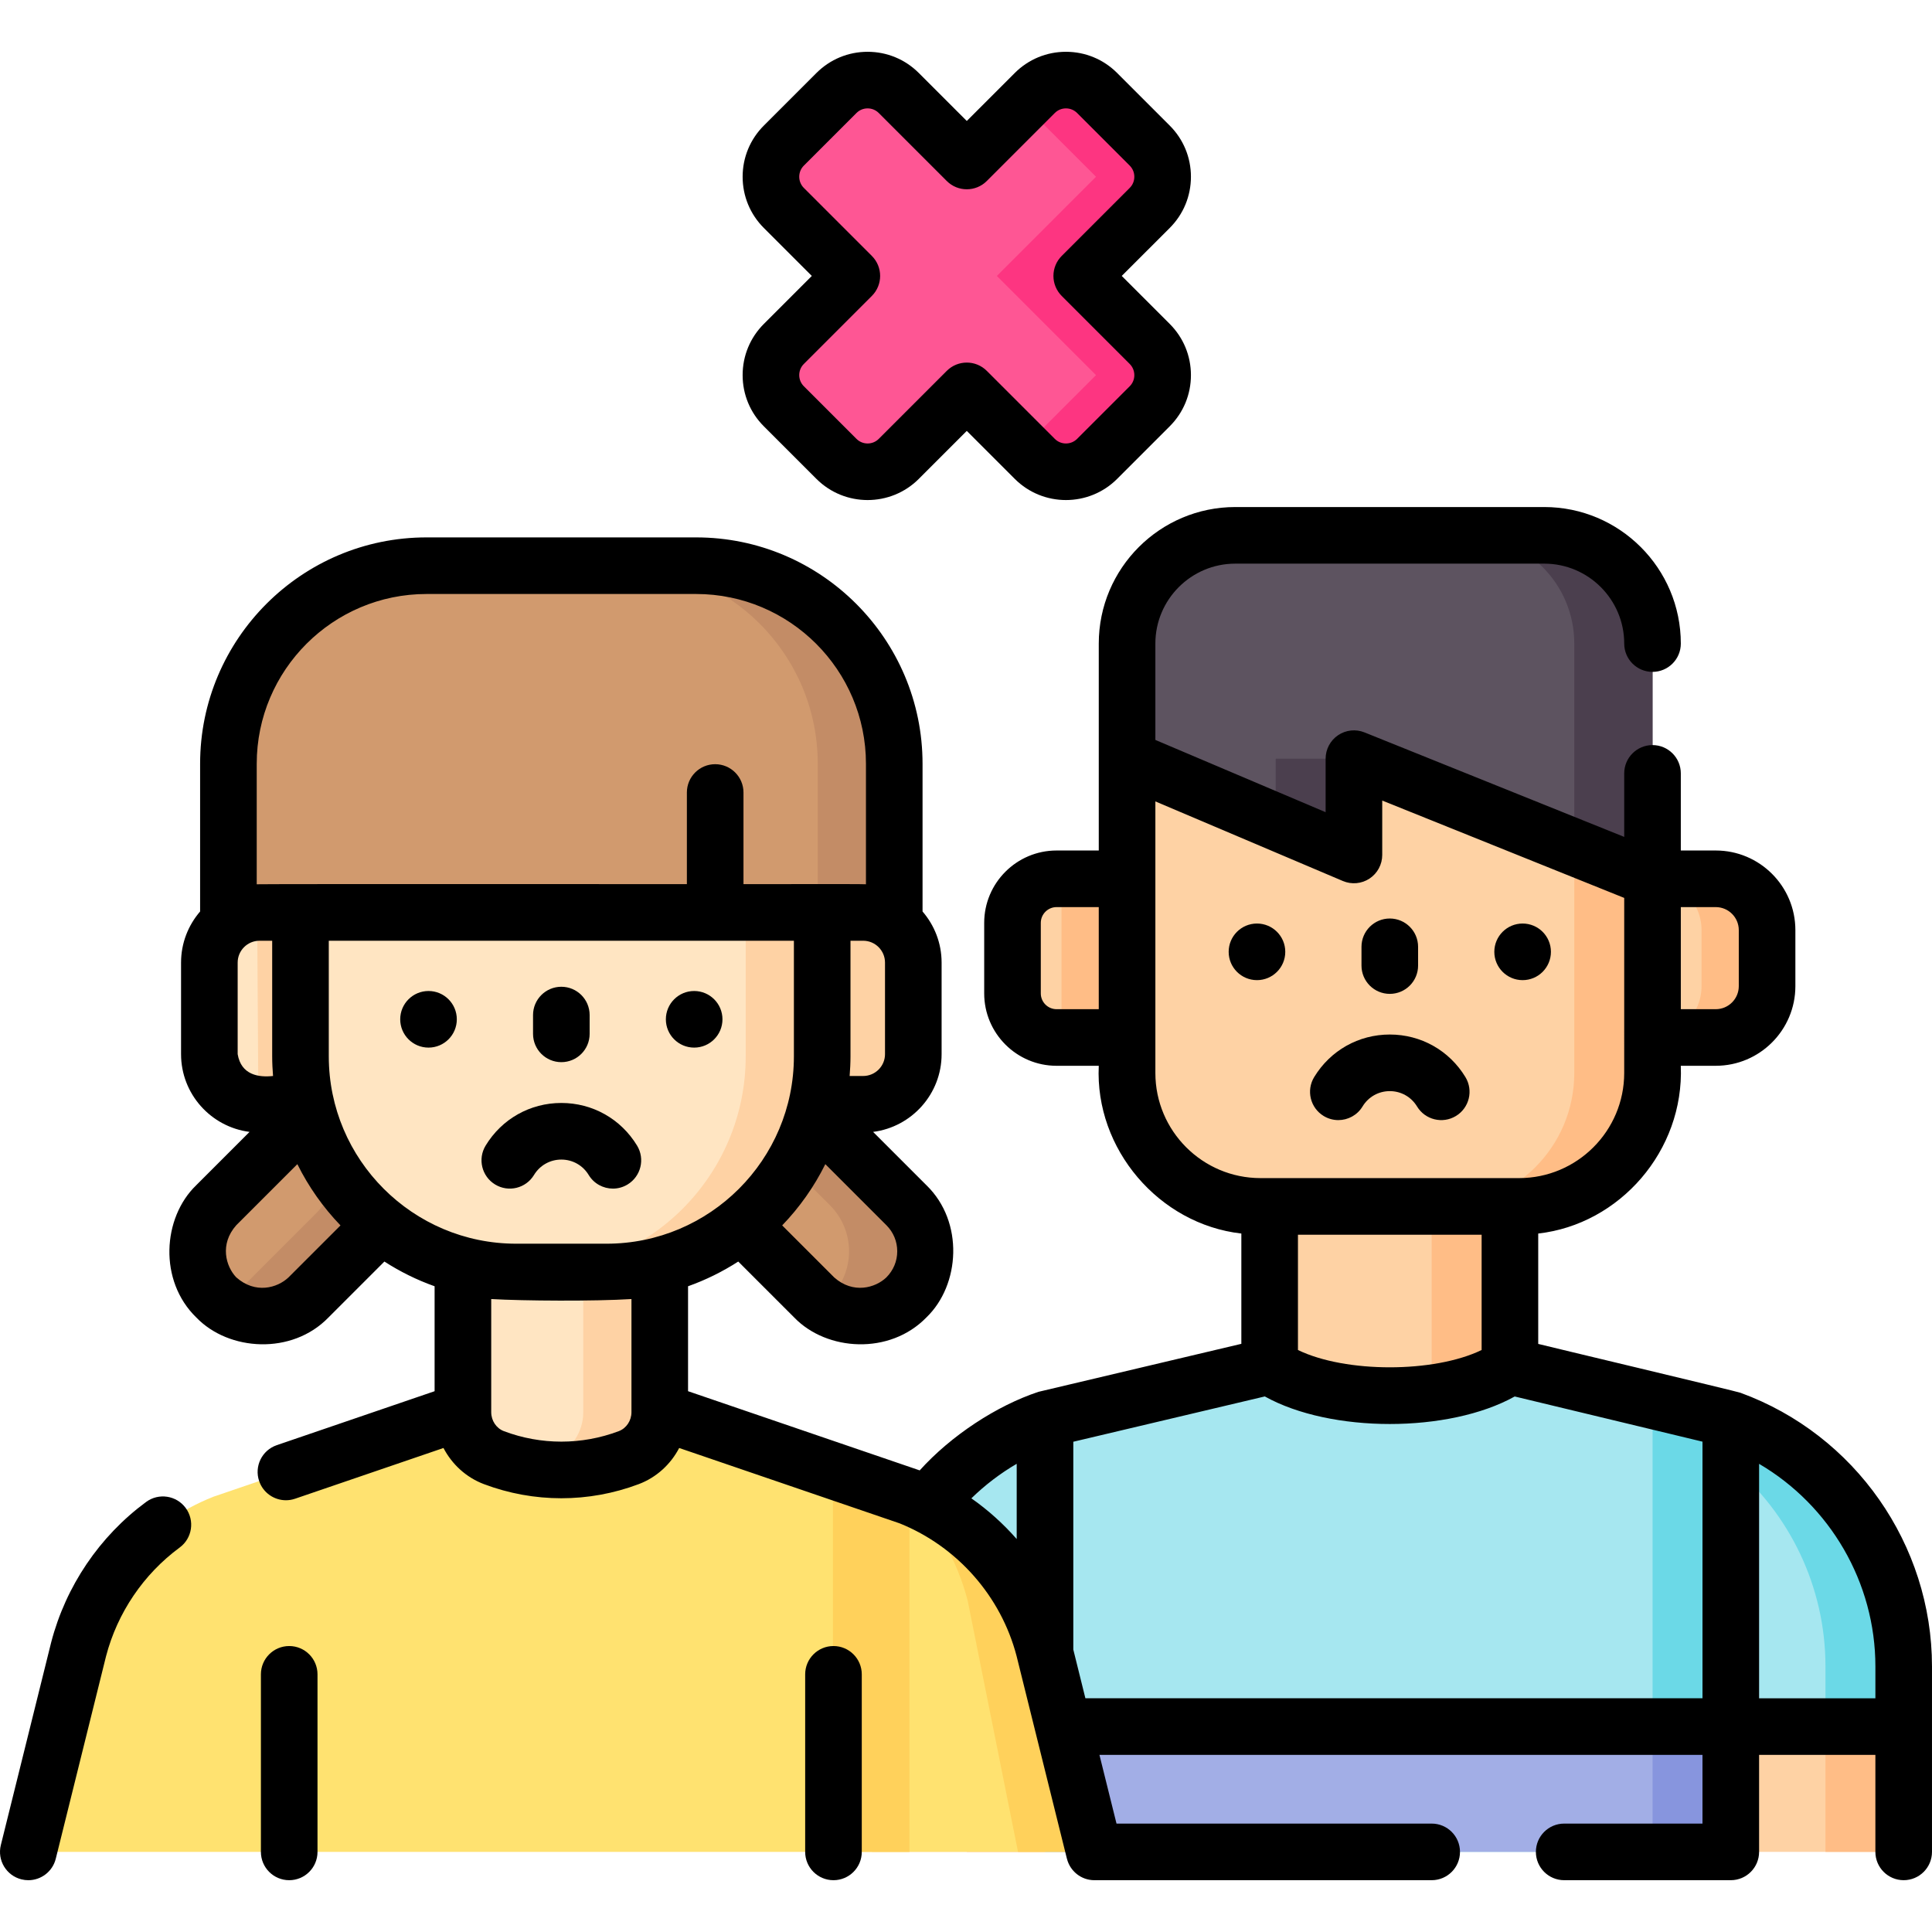 <svg id="Capa_1" enable-background="new 0 0 511.998 511.998" height="512" viewBox="0 0 511.998 511.998" width="512" xmlns="http://www.w3.org/2000/svg"><g><g><g><path d="m298.685 201.053v83.304c0 19.525 15.828 35.353 35.353 35.353h68.538c19.525 0 35.353-15.828 35.353-35.353v-83.304z" fill="#fed2a4"/><path d="m417.199 201.053v83.304c0 19.525-15.828 35.353-35.353 35.353h20.731c19.525 0 35.353-15.828 35.353-35.353v-83.304z" fill="#ffbd86"/><path d="m298.681 274.943h-18.681c-6.45 0-11.679-5.229-11.679-11.679v-18.694c0-6.45 5.229-11.679 11.679-11.679h18.681z" fill="#fed2a4"/><path d="m281.313 232.891h17.368v42.053h-17.368z" fill="#ffbd86"/><path d="m454.696 274.943h-16.763v-42.053h16.763c7.509 0 13.597 6.087 13.597 13.597v14.859c0 7.51-6.087 13.597-13.597 13.597z" fill="#fed2a4"/><path d="m454.696 232.891h-16.763v.031c7.226.319 12.991 6.261 12.991 13.566v14.859c0 7.305-5.765 13.247-12.991 13.566v.031h16.763c7.509 0 13.597-6.087 13.597-13.597v-14.859c0-7.51-6.087-13.597-13.597-13.597z" fill="#ffbd86"/><g><path d="m458.677 490.765h-181.741v-114.621l59.534-14.084h63.675l58.532 14.084z" fill="#a6e7f0"/><path d="m400.145 362.06h-20.731l58.532 14.084v114.621h20.731v-114.621z" fill="#6bd9e7"/><path d="m336.47 319.71h63.675v42.35c-14.887 10.355-48.788 10.355-63.675 0z" fill="#fed2a4"/><path d="m379.414 319.71v42.35c-5.311 3.694-13.047 6.063-21.472 7.121 15.189 1.908 32.627-.461 42.203-7.121v-42.35z" fill="#ffbd86"/></g><path d="m276.936 376.144c-27.514 10.035-45.821 36.199-45.821 65.486v15.93h45.821z" fill="#a6e7f0"/><path d="m231.115 457.56h45.821v33.205h-45.821z" fill="#fed2a4"/><path d="m256.205 457.56h20.731v33.205h-20.731z" fill="#ffbd86"/><path d="m458.677 376.144c27.514 10.035 45.821 36.199 45.821 65.486v15.93h-45.821z" fill="#a6e7f0"/><path d="m458.677 376.144v11.927c15.593 12.994 25.09 32.466 25.09 53.559v15.93h20.731v-15.93c0-29.287-18.307-55.45-45.821-65.486z" fill="#6bd9e7"/><path d="m458.677 457.56h45.821v33.205h-45.821z" fill="#fed2a4"/><path d="m483.767 457.56h20.731v33.205h-20.731z" fill="#ffbd86"/><path d="m298.685 201.053v-30.498c0-15.842 12.842-28.684 28.684-28.684h81.881c15.842 0 28.684 12.842 28.684 28.684v30.498 31.838l-79.128-31.838v25.52z" fill="#5d5360"/><g fill="#4b3f4e"><path d="m338.074 217.773 20.731 8.799v-25.519h-20.731z"/><path d="m409.249 141.871h-20.731c15.842 0 28.684 12.842 28.684 28.684v30.498 23.497l20.731 8.341v-31.838-30.498c0-15.842-12.842-28.684-28.684-28.684z"/></g><path d="m276.938 457.563h181.741v33.205h-181.741z" fill="#a2aee6"/><path d="m437.948 457.563h20.731v33.205h-20.731z" fill="#8795de"/></g><g><path d="m290.022 490.76h-49.01v.01h-233.51l13.34-53.73c4.79-18.37 18.03-33.36 35.67-40.38l69.71-23.83h45.08l49.43 16.9 20.28 6.93c17.63 7.02 30.87 22.01 35.67 40.38l13.33 53.68z" fill="#ffe270"/><path d="m241.012 396.661v94.11h-20.28v-101.041z" fill="#ffd15b"/><path d="m290.022 490.76v.01h-20.24v-.01l-13.34-66.59c-2.7-10.35-8.09-20.12-15.43-27.51 17.63 7.02 30.87 22.01 35.67 40.38l13.33 53.68z" fill="#ffd15b"/><g><path d="m57.343 343.85-.048-.048c-6.736-6.736-6.736-17.656 0-24.392l22.337-22.337c6.736-6.736 17.656-6.736 24.392 0l.048.048c6.736 6.736 6.736 17.656 0 24.392l-22.337 22.337c-6.735 6.736-17.656 6.736-24.392 0z" fill="#d19a6e"/><path d="m104.073 297.121-.048-.048c-6.089-6.089-15.587-6.654-22.332-1.735.717.523 1.413 1.088 2.06 1.735l.048.048c6.736 6.736 6.736 17.656 0 24.392l-22.338 22.337c-.647.647-1.343 1.212-2.06 1.735 6.746 4.919 16.244 4.353 22.332-1.735l22.337-22.337c6.737-6.736 6.737-17.657.001-24.392z" fill="#c38c66"/><path d="m240.177 343.85.048-.048c6.736-6.736 6.736-17.656 0-24.392l-22.337-22.337c-6.736-6.736-17.656-6.736-24.392 0l-.048.048c-6.736 6.736-6.736 17.656 0 24.392l22.337 22.337c6.735 6.736 17.656 6.736 24.392 0z" fill="#d19a6e"/><path d="m240.225 319.41-22.337-22.337c-6.088-6.089-15.587-6.654-22.332-1.735.717.523 1.413 1.088 2.06 1.735l22.337 22.337c6.736 6.736 6.736 17.656 0 24.392l-.048.048c-.647.647-1.343 1.212-2.06 1.735 6.746 4.919 16.244 4.353 22.332-1.735l.048-.048c6.736-6.736 6.736-17.656 0-24.392z" fill="#c38c66"/></g><path d="m236.986 270.125h-176.452v-67.713c0-28.993 23.504-52.497 52.497-52.497h71.457c28.993 0 52.497 23.504 52.497 52.497v67.713z" fill="#d19a6e"/><path d="m184.489 149.914h-20.273c28.993 0 52.497 23.504 52.497 52.497v67.713h20.273v-67.713c0-28.993-23.504-52.497-52.497-52.497z" fill="#c38c66"/><path d="m122.678 332.268h52.164v41.975c0 5.322-3.235 10.167-8.215 12.045-11.508 4.341-24.227 4.341-35.735 0-4.98-1.878-8.215-6.723-8.215-12.045v-41.975z" fill="#ffe5c2"/><path d="m154.569 332.268v41.975c0 5.322-3.235 10.166-8.214 12.045-2.527.953-5.114 1.684-7.731 2.219 9.305 1.9 19.023 1.169 28.004-2.219 4.98-1.878 8.215-6.723 8.215-12.045v-41.975z" fill="#fed2a4"/><g><path d="m93.139 292.647h-24.366c-7.339 0-13.288-5.949-13.288-13.288v-24.265c0-7.339 5.949-13.288 13.288-13.288h16.856z" fill="#ffe5c2"/><path d="m85.628 241.805h-16.855c-.21 0-.414.022-.622.031l.325 50.796c.1.002.197.015.297.015h24.367z" fill="#fed2a4"/><path d="m228.748 292.647h-23.013l6.157-50.842h16.856c7.339 0 13.288 5.949 13.288 13.288v24.265c0 7.339-5.949 13.289-13.288 13.289z" fill="#ffe5c2"/><path d="m228.748 241.805h-16.856l-.004.031c7.05.325 11.998 6.127 11.998 13.257v24.265c0 7.339-5.277 13.288-12.616 13.288h17.478c7.339 0 13.289-5.949 13.289-13.288v-24.265c-.001-7.339-5.95-13.288-13.289-13.288z" fill="#fed2a4"/><path d="m217.889 241.805v38.143c0 31.56-25.585 57.145-57.145 57.145h-23.969c-31.56 0-57.145-25.585-57.145-57.145v-38.143z" fill="#ffe5c2"/><path d="m197.617 241.805v38.143c0 31.56-25.585 57.145-57.145 57.145h20.273c31.56 0 57.145-25.585 57.145-57.145v-38.143z" fill="#fed2a4"/></g></g><path d="m304.683 38.582-13.935-13.935c-4.564-4.564-11.963-4.564-16.527 0l-18.017 18.017-18.017-18.017c-4.564-4.564-11.963-4.564-16.527 0l-13.935 13.935c-4.564 4.564-4.564 11.963 0 16.527l18.017 18.017-18.017 18.017c-4.564 4.564-4.564 11.963 0 16.527l13.935 13.935c4.564 4.564 11.963 4.564 16.527 0l18.017-18.017 18.017 18.017c4.564 4.564 11.963 4.564 16.527 0l13.935-13.935c4.564-4.564 4.564-11.963 0-16.527l-18.017-18.017 18.017-18.017c4.564-4.564 4.564-11.963 0-16.527z" fill="#fe5694"/><path d="m286.665 73.131 18.017 18.017c4.564 4.564 4.564 11.963 0 16.527l-13.934 13.933c-4.564 4.564-11.963 4.564-16.527 0l-2.977-2.977 19.21-19.22-26.28-26.28 26.28-26.29-19.21-19.21 2.977-2.979c4.563-4.567 11.965-4.569 16.53-.004l13.931 13.931c4.563 4.563 4.564 11.961.002 16.525z" fill="#fd3581"/></g><g><path d="m368.307 263.385c4.142 0 7.5-3.357 7.5-7.5v-4.972c0-4.143-3.358-7.5-7.5-7.5s-7.5 3.357-7.5 7.5v4.972c0 4.143 3.358 7.5 7.5 7.5z"/><path d="m350.782 295.748c1.216.738 2.558 1.09 3.884 1.09 2.535 0 5.008-1.285 6.419-3.609 1.547-2.55 4.247-4.071 7.223-4.071 2.975 0 5.675 1.522 7.223 4.071 2.149 3.541 6.763 4.67 10.303 2.52 3.541-2.149 4.669-6.762 2.52-10.303-4.29-7.068-11.784-11.288-20.045-11.288-8.262 0-15.756 4.22-20.046 11.288-2.15 3.541-1.022 8.154 2.519 10.302z"/><path d="m461.247 369.098c-.681-.304-52.594-12.659-53.603-12.948v-29.251c21.587-2.432 38.684-21.929 37.785-44.456h9.266c11.633 0 21.097-9.464 21.097-21.097v-14.859c0-11.633-9.464-21.097-21.097-21.097h-9.263v-20.437c0-4.143-3.358-7.5-7.5-7.5s-7.5 3.357-7.5 7.5v16.834l-68.828-27.694c-2.311-.93-4.934-.651-6.998.743s-3.302 3.724-3.302 6.215v14.189l-45.12-19.153v-25.534c0-11.681 9.503-21.184 21.184-21.184h81.881c11.681 0 21.184 9.503 21.184 21.184 0 4.143 3.358 7.5 7.5 7.5s7.5-3.357 7.5-7.5c0-19.952-16.232-36.184-36.184-36.184h-81.881c-19.952 0-36.184 16.231-36.184 36.184v54.837h-11.184c-10.576 0-19.179 8.604-19.179 19.179v18.694c0 10.576 8.604 19.18 19.179 19.18h11.184c-1.057 22.037 15.947 41.977 37.785 44.456v29.228l-53.761 12.718c-11.067 3.667-23.129 11.559-31.485 20.825-.096-.037-.191-.073-.288-.106l-61.094-20.885v-27.809c4.71-1.675 9.166-3.885 13.304-6.551l14.835 14.834c8.613 8.924 25.306 10.005 35.047-.047 8.91-8.571 9.994-25.31 0-35l-14.145-14.145c10.22-1.302 18.153-10.035 18.153-20.603v-24.265c0-5.174-1.912-9.901-5.05-13.543v-39.139c0-33.082-26.915-59.997-59.998-59.997h-71.457c-33.083 0-59.997 26.915-59.997 59.997v39.139c-3.138 3.642-5.05 8.369-5.05 13.543v24.265c0 10.568 7.933 19.301 18.153 20.603l-14.146 14.146c-8.923 8.612-10.004 25.307.048 35.046 8.571 8.911 25.31 9.994 34.999.001l14.835-14.835c4.138 2.666 8.594 4.876 13.304 6.551v27.81l-41.826 14.299c-3.92 1.34-6.011 5.604-4.671 9.522 1.065 3.116 3.977 5.076 7.096 5.076.804 0 1.623-.131 2.426-.405l39.326-13.443c2.262 4.325 6.021 7.804 10.718 9.576 6.616 2.495 13.564 3.742 20.515 3.742 6.949 0 13.9-1.248 20.514-3.742 4.698-1.771 8.457-5.252 10.719-9.577l58.41 19.967c15.268 6.142 26.857 19.303 30.999 35.153l13.33 53.68c.006.025.018.047.024.072.819 3.254 3.757 5.666 7.265 5.666h89.392c4.142 0 7.5-3.357 7.5-7.5s-3.358-7.5-7.5-7.5h-83.526l-4.521-18.205h159.81v18.205h-36.65c-4.142 0-7.5 3.357-7.5 7.5s3.358 7.5 7.5 7.5h44.15c4.142 0 7.5-3.357 7.5-7.5v-25.706h30.821v25.705c0 4.143 3.358 7.5 7.5 7.5s7.5-3.357 7.5-7.5v-49.135c.001-32.311-20.394-61.46-50.75-72.532zm-170.066-101.654h-11.181c-2.304 0-4.179-1.875-4.179-4.18v-18.694c0-2.304 1.875-4.179 4.179-4.179h11.181zm52.789 59.765h48.675v30.555c-12.62 6.115-36.055 6.115-48.675 0zm116.823-80.721v14.859c0 3.361-2.735 6.097-6.097 6.097h-9.263v-27.053h9.263c3.362 0 6.097 2.735 6.097 6.097zm-154.608 37.869v-71.974l49.689 21.093c2.317.983 4.972.74 7.07-.649s3.36-3.737 3.36-6.254v-14.418l64.128 25.803-.003 46.399c0 15.358-12.495 27.853-27.854 27.853h-68.539c-15.357-.001-27.851-12.495-27.851-27.853zm-219.054-4.408v-30.644h123.259v30.644c0 27.374-22.271 49.645-49.645 49.645h-23.969c-27.375-.001-49.645-22.271-49.645-49.645zm150.646 51.657c0 2.604-1.014 5.052-2.903 6.941-2.904 2.759-8.769 4.44-13.785-.001l-13.802-13.802c4.594-4.771 8.466-10.239 11.432-16.235l16.203 16.203c1.84 1.842 2.855 4.29 2.855 6.894zm-3.241-52.248c0 3.192-2.597 5.789-5.789 5.789h-3.586c.137-1.717.227-3.447.227-5.198v-30.644h3.358c3.192 0 5.789 2.597 5.789 5.788v24.265zm-121.505-121.944h71.457c24.812 0 44.998 20.186 44.998 44.997v31.931c-1.442-.114-31.434.004-32.457-.037v-24.285c0-4.143-3.358-7.5-7.5-7.5s-7.5 3.357-7.5 7.5v24.285s-113.208-.059-113.995.037v-31.931c0-24.811 20.186-44.997 44.997-44.997zm-50.047 121.944v-24.265c0-3.191 2.597-5.788 5.789-5.788h3.358v30.644c0 1.751.09 3.481.227 5.198-3.818.413-8.448-.255-9.374-5.789zm13.448 59.189c-2.942 2.774-8.763 4.451-13.833-.049-2.76-2.903-4.44-8.769 0-13.785l16.204-16.203c2.966 5.996 6.838 11.464 11.432 16.235zm87.549 40.723c-9.816 3.703-20.626 3.703-30.442 0-2.01-.758-3.361-2.778-3.361-5.027v-29.984c8.443.49 27.435.616 37.165 0v29.984c0 2.249-1.351 4.269-3.362 5.027zm93.44 17.803c3.622-3.53 7.652-6.606 12.015-9.154v19.945c-3.551-4.053-7.583-7.681-12.015-10.791zm27.015 40.077v-55.074l50.752-12.006c8.722 4.864 20.916 7.304 33.12 7.304 12.197 0 24.383-2.437 33.105-7.295l49.765 11.974v68.007h-163.536zm181.741 12.91v-62.129c18.793 11.018 30.821 31.425 30.821 53.699v8.43z"/><path d="m196.804 99.406c0 5.125 1.996 9.943 5.62 13.567l13.935 13.935c3.741 3.74 8.653 5.61 13.566 5.61 4.913-.001 9.827-1.871 13.566-5.61l12.714-12.714 12.714 12.714c7.48 7.48 19.652 7.48 27.133 0l13.935-13.935c3.624-3.624 5.62-8.442 5.62-13.567 0-5.124-1.996-9.942-5.62-13.566l-12.714-12.714 12.714-12.713c3.624-3.624 5.62-8.442 5.62-13.566 0-5.125-1.996-9.943-5.62-13.567l-13.934-13.934c-3.624-3.624-8.442-5.62-13.567-5.62s-9.943 1.996-13.566 5.619l-12.714 12.714-12.713-12.713c-3.624-3.624-8.442-5.62-13.567-5.62s-9.943 1.996-13.566 5.619l-13.935 13.935c-3.624 3.624-5.62 8.442-5.62 13.567 0 5.124 1.996 9.942 5.62 13.566l12.713 12.713-12.713 12.714c-3.625 3.623-5.621 8.442-5.621 13.566zm16.227-2.96 18.017-18.018c2.929-2.929 2.929-7.677 0-10.606l-18.017-18.017c-.791-.79-1.226-1.842-1.226-2.959 0-1.118.435-2.17 1.226-2.96l13.935-13.936c.791-.791 1.842-1.226 2.959-1.226s2.169.435 2.96 1.227l18.017 18.017c2.929 2.928 7.678 2.928 10.606 0l18.018-18.018c.791-.791 1.842-1.226 2.959-1.226s2.169.435 2.96 1.227l13.935 13.935c.791.79 1.226 1.842 1.226 2.96 0 1.117-.435 2.169-1.226 2.959l-18.017 18.017c-1.407 1.407-2.197 3.314-2.197 5.304s.79 3.896 2.197 5.303l18.017 18.019c.791.79 1.226 1.842 1.226 2.959 0 1.118-.435 2.17-1.226 2.96l-13.934 13.933c-.791.791-1.842 1.227-2.96 1.227s-2.169-.436-2.96-1.227l-18.017-18.017c-1.464-1.464-3.384-2.196-5.303-2.196s-3.839.732-5.303 2.196l-18.018 18.017c-.791.791-1.842 1.227-2.96 1.227s-2.169-.436-2.96-1.227l-13.935-13.935c-.791-.79-1.226-1.842-1.226-2.96 0-1.117.436-2.168 1.227-2.959z"/><path d="m148.76 281.481c4.142 0 7.5-3.357 7.5-7.5v-4.981c0-4.143-3.358-7.5-7.5-7.5s-7.5 3.357-7.5 7.5v4.98c0 4.143 3.358 7.501 7.5 7.501z"/><path d="m141.513 311.383c1.553-2.558 4.262-4.085 7.247-4.085s5.694 1.527 7.247 4.085c1.411 2.325 3.884 3.609 6.419 3.609 1.325 0 2.668-.352 3.884-1.09 3.541-2.148 4.669-6.762 2.521-10.303-4.295-7.077-11.798-11.302-20.07-11.302-8.271 0-15.773 4.225-20.069 11.302-2.149 3.541-1.021 8.153 2.52 10.303 3.541 2.151 8.152 1.023 10.301-2.519z"/><path d="m38.717 398.036c-12.338 9.097-21.264 22.276-25.154 37.197l-13.34 53.73c-.999 4.021 1.452 8.089 5.472 9.087.607.15 1.214.223 1.813.223 3.365 0 6.426-2.281 7.273-5.694l13.318-53.646c3.004-11.522 9.937-21.76 19.519-28.825 3.334-2.458 4.044-7.153 1.586-10.487-2.459-3.335-7.154-4.045-10.487-1.585z"/><path d="m220.878 436.215c-4.142 0-7.5 3.357-7.5 7.5v47.056c0 4.143 3.358 7.5 7.5 7.5s7.5-3.357 7.5-7.5v-47.056c0-4.142-3.358-7.5-7.5-7.5z"/><path d="m76.642 436.215c-4.142 0-7.5 3.357-7.5 7.5v47.056c0 4.143 3.358 7.5 7.5 7.5s7.5-3.357 7.5-7.5v-47.056c0-4.142-3.358-7.5-7.5-7.5z"/><circle cx="113.56" cy="270.125" r="7.5"/><circle cx="183.96" cy="270.125" r="7.5"/><circle cx="333.109" cy="252.245" r="7.5"/><circle cx="403.509" cy="252.245" r="7.5"/></g></g></svg>